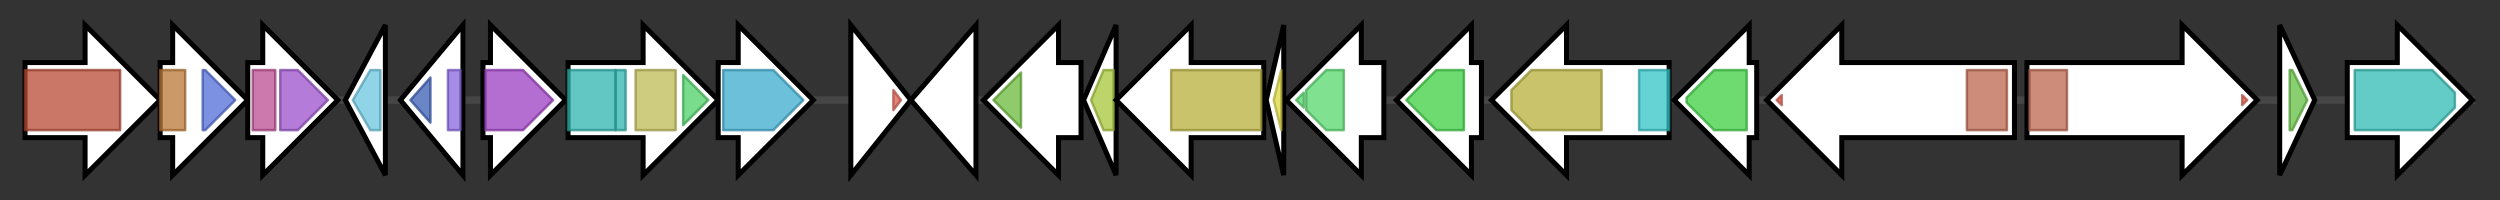 <svg version="1.1" baseProfile="full" xmlns="http://www.w3.org/2000/svg" width="999.033" height="80">
	<rect width="100%" height="100%" fill="#333333" stroke="none"/>
	<g>
		<line x1="10" y1="40.0" x2="989.033" y2="40.0" style="stroke:rgb(70,70,70); stroke-width:3 "/>
		<g>
			<title>
putative Ox3</title>
			<polygon class="
putative Ox3" points="10,25 34,25 34,10 64,40 34,70 34,55 10,55" fill="rgb(255,255,255)" fill-opacity="1.0" stroke="rgb(0,0,0)" stroke-width="2"  />
			<g>
				<title>Amino_oxidase (PF01593)
"Flavin containing amine oxidoreductase"</title>
				<rect class="PF01593" x="10" y="28" stroke-linejoin="round" width="38" height="24" fill="rgb(184,74,52)" stroke="rgb(147,59,41)" stroke-width="1" opacity="0.75" />
			</g>
		</g>
		<g>
			<title>
putative alcohol dehydrogenase zinc-binding domain protein</title>
			<polygon class="
putative alcohol dehydrogenase zinc-binding domain protein" points="64,25 69,25 69,10 99,40 69,70 69,55 64,55" fill="rgb(255,255,255)" fill-opacity="1.0" stroke="rgb(0,0,0)" stroke-width="2"  />
			<g>
				<title>ADH_N_2 (PF16884)
"N-terminal domain of oxidoreductase"</title>
				<rect class="PF16884" x="64" y="28" stroke-linejoin="round" width="10" height="24" fill="rgb(185,119,52)" stroke="rgb(148,95,41)" stroke-width="1" opacity="0.75" />
			</g>
			<g>
				<title>ADH_zinc_N (PF00107)
"Zinc-binding dehydrogenase"</title>
				<polygon class="PF00107" points="81,28 82,28 94,40 94,40 82,52 81,52" stroke-linejoin="round" width="13" height="24" fill="rgb(81,108,215)" stroke="rgb(64,86,172)" stroke-width="1" opacity="0.75" />
			</g>
		</g>
		<g>
			<title>
XiaA</title>
			<polygon class="
XiaA" points="99,25 105,25 105,10 135,40 105,70 105,55 99,55" fill="rgb(255,255,255)" fill-opacity="1.0" stroke="rgb(0,0,0)" stroke-width="2"  />
			<g>
				<title>Rieske (PF00355)
"Rieske [2Fe-2S] domain"</title>
				<rect class="PF00355" x="101" y="28" stroke-linejoin="round" width="9" height="24" fill="rgb(186,77,145)" stroke="rgb(148,61,115)" stroke-width="1" opacity="0.75" />
			</g>
			<g>
				<title>KshA_C (PF19298)
"3-Ketosteroid 9alpha-hydroxylase C-terminal domain"</title>
				<polygon class="PF19298" points="112,28 119,28 131,40 119,52 112,52" stroke-linejoin="round" width="20" height="24" fill="rgb(155,81,203)" stroke="rgb(123,64,162)" stroke-width="1" opacity="0.75" />
			</g>
		</g>
		<g>
			<title>
XiaB</title>
			<polygon class="
XiaB" points="138,40 154,10 154,70" fill="rgb(255,255,255)" fill-opacity="1.0" stroke="rgb(0,0,0)" stroke-width="2"  />
			<g>
				<title>Flavin_Reduct (PF01613)
"Flavin reductase like domain"</title>
				<polygon class="PF01613" points="141,40 148,28 152,28 152,52 148,52" stroke-linejoin="round" width="14" height="24" fill="rgb(107,197,222)" stroke="rgb(85,157,177)" stroke-width="1" opacity="0.75" />
			</g>
		</g>
		<g>
			<title>
XiaC</title>
			<polygon class="
XiaC" points="160,40 185,10 185,70" fill="rgb(255,255,255)" fill-opacity="1.0" stroke="rgb(0,0,0)" stroke-width="2"  />
			<g>
				<title>IclR (PF01614)
"Bacterial transcriptional regulator"</title>
				<polygon class="PF01614" points="164,40 172,31 172,49" stroke-linejoin="round" width="12" height="24" fill="rgb(58,93,180)" stroke="rgb(46,74,144)" stroke-width="1" opacity="0.75" />
			</g>
			<g>
				<title>HTH_IclR (PF09339)
"IclR helix-turn-helix domain"</title>
				<rect class="PF09339" x="179" y="28" stroke-linejoin="round" width="5" height="24" fill="rgb(135,102,222)" stroke="rgb(108,81,177)" stroke-width="1" opacity="0.75" />
			</g>
		</g>
		<g>
			<title>
XiaD</title>
			<polygon class="
XiaD" points="193,25 196,25 196,10 226,40 196,70 196,55 193,55" fill="rgb(255,255,255)" fill-opacity="1.0" stroke="rgb(0,0,0)" stroke-width="2"  />
			<g>
				<title>LYTB (PF02401)
"LytB protein"</title>
				<polygon class="PF02401" points="194,28 209,28 221,40 221,40 209,52 194,52" stroke-linejoin="round" width="27" height="24" fill="rgb(155,62,193)" stroke="rgb(124,49,154)" stroke-width="1" opacity="0.75" />
			</g>
		</g>
		<g>
			<title>
XiaE</title>
			<polygon class="
XiaE" points="227,25 257,25 257,10 287,40 257,70 257,55 227,55" fill="rgb(255,255,255)" fill-opacity="1.0" stroke="rgb(0,0,0)" stroke-width="2"  />
			<g>
				<title>DXP_synthase_N (PF13292)
"1-deoxy-D-xylulose-5-phosphate synthase"</title>
				<rect class="PF13292" x="227" y="28" stroke-linejoin="round" width="19" height="24" fill="rgb(46,179,173)" stroke="rgb(36,143,138)" stroke-width="1" opacity="0.75" />
			</g>
			<g>
				<title>DXP_synthase_N (PF13292)
"1-deoxy-D-xylulose-5-phosphate synthase"</title>
				<rect class="PF13292" x="246" y="28" stroke-linejoin="round" width="4" height="24" fill="rgb(46,179,173)" stroke="rgb(36,143,138)" stroke-width="1" opacity="0.75" />
			</g>
			<g>
				<title>Transket_pyr (PF02779)
"Transketolase, pyrimidine binding domain"</title>
				<rect class="PF02779" x="254" y="28" stroke-linejoin="round" width="16" height="24" fill="rgb(189,186,84)" stroke="rgb(151,148,67)" stroke-width="1" opacity="0.75" />
			</g>
			<g>
				<title>Transketolase_C (PF02780)
"Transketolase, C-terminal domain"</title>
				<polygon class="PF02780" points="273,30 283,40 273,50" stroke-linejoin="round" width="11" height="24" fill="rgb(76,206,101)" stroke="rgb(60,164,80)" stroke-width="1" opacity="0.75" />
			</g>
		</g>
		<g>
			<title>
XiaF</title>
			<polygon class="
XiaF" points="287,25 295,25 295,10 325,40 295,70 295,55 287,55" fill="rgb(255,255,255)" fill-opacity="1.0" stroke="rgb(0,0,0)" stroke-width="2"  />
			<g>
				<title>GcpE (PF04551)
"GcpE protein"</title>
				<polygon class="PF04551" points="289,28 309,28 321,40 309,52 289,52" stroke-linejoin="round" width="34" height="24" fill="rgb(61,170,205)" stroke="rgb(48,136,164)" stroke-width="1" opacity="0.75" />
			</g>
		</g>
		<g>
			<title>
XiaG</title>
			<polygon class="
XiaG" points="340,10 364,40 340,70" fill="rgb(255,255,255)" fill-opacity="1.0" stroke="rgb(0,0,0)" stroke-width="2"  />
			<g>
				<title>GerE (PF00196)
"Bacterial regulatory proteins, luxR family"</title>
				<polygon class="PF00196" points="357,36 360,40 357,44" stroke-linejoin="round" width="5" height="24" fill="rgb(219,94,82)" stroke="rgb(175,75,65)" stroke-width="1" opacity="0.75" />
			</g>
		</g>
		<g>
			<title>
terpene cyclase</title>
			<polygon class="
terpene cyclase" points="364,40 390,10 390,70" fill="rgb(255,255,255)" fill-opacity="1.0" stroke="rgb(0,0,0)" stroke-width="2"  />
		</g>
		<g>
			<title>
oxidative terpene cyclase</title>
			<polygon class="
oxidative terpene cyclase" points="432,25 423,25 423,10 393,40 423,70 423,55 432,55" fill="rgb(255,255,255)" fill-opacity="1.0" stroke="rgb(0,0,0)" stroke-width="2"  />
			<g>
				<title>Acyl-CoA_dh_2 (PF08028)
"Acyl-CoA dehydrogenase, C-terminal domain"</title>
				<polygon class="PF08028" points="397,40 408,29 408,51" stroke-linejoin="round" width="13" height="24" fill="rgb(106,185,56)" stroke="rgb(84,148,44)" stroke-width="1" opacity="0.75" />
			</g>
		</g>
		<g>
			<title>
XiaJ</title>
			<polygon class="
XiaJ" points="433,40 446,10 446,70" fill="rgb(255,255,255)" fill-opacity="1.0" stroke="rgb(0,0,0)" stroke-width="2"  />
			<g>
				<title>LEH (PF07858)
"Limonene-1,2-epoxide hydrolase catalytic domain"</title>
				<polygon class="PF07858" points="436,40 441,28 445,28 445,52 441,52" stroke-linejoin="round" width="12" height="24" fill="rgb(165,198,57)" stroke="rgb(132,158,45)" stroke-width="1" opacity="0.75" />
			</g>
		</g>
		<g>
			<title>
C,N- and N,N dimerization</title>
			<polygon class="
C,N- and N,N dimerization" points="505,25 476,25 476,10 446,40 476,70 476,55 505,55" fill="rgb(255,255,255)" fill-opacity="1.0" stroke="rgb(0,0,0)" stroke-width="2"  />
			<g>
				<title>FAD_binding_3 (PF01494)
"FAD binding domain"</title>
				<rect class="PF01494" x="468" y="28" stroke-linejoin="round" width="36" height="24" fill="rgb(182,175,59)" stroke="rgb(145,140,47)" stroke-width="1" opacity="0.75" />
			</g>
		</g>
		<g>
			<title>
XiaL</title>
			<polygon class="
XiaL" points="506,40 513,10 513,70" fill="rgb(255,255,255)" fill-opacity="1.0" stroke="rgb(0,0,0)" stroke-width="2"  />
			<g>
				<title>Fer4_13 (PF13370)
"4Fe-4S single cluster domain of Ferredoxin I"</title>
				<polygon class="PF13370" points="509,40 512,28 512,28 512,52 512,52" stroke-linejoin="round" width="5" height="24" fill="rgb(220,216,65)" stroke="rgb(176,172,52)" stroke-width="1" opacity="0.75" />
			</g>
		</g>
		<g>
			<title>
carboxylase</title>
			<polygon class="
carboxylase" points="553,25 544,25 544,10 514,40 544,70 544,55 553,55" fill="rgb(255,255,255)" fill-opacity="1.0" stroke="rgb(0,0,0)" stroke-width="2"  />
			<g>
				<title>p450 (PF00067)
"Cytochrome P450"</title>
				<polygon class="PF00067" points="518,40 521,37 521,43" stroke-linejoin="round" width="6" height="24" fill="rgb(85,216,107)" stroke="rgb(68,172,85)" stroke-width="1" opacity="0.75" />
			</g>
			<g>
				<title>p450 (PF00067)
"Cytochrome P450"</title>
				<polygon class="PF00067" points="522,36 530,28 537,28 537,52 530,52 522,44" stroke-linejoin="round" width="15" height="24" fill="rgb(85,216,107)" stroke="rgb(68,172,85)" stroke-width="1" opacity="0.75" />
			</g>
		</g>
		<g>
			<title>
XiaN</title>
			<polygon class="
XiaN" points="592,25 588,25 588,10 558,40 588,70 588,55 592,55" fill="rgb(255,255,255)" fill-opacity="1.0" stroke="rgb(0,0,0)" stroke-width="2"  />
			<g>
				<title>polyprenyl_synt (PF00348)
"Polyprenyl synthetase"</title>
				<polygon class="PF00348" points="562,40 574,28 585,28 585,52 574,52 562,40" stroke-linejoin="round" width="23" height="24" fill="rgb(61,206,65)" stroke="rgb(48,164,52)" stroke-width="1" opacity="0.75" />
			</g>
		</g>
		<g>
			<title>
epoxidase</title>
			<polygon class="
epoxidase" points="667,25 626,25 626,10 596,40 626,70 626,55 667,55" fill="rgb(255,255,255)" fill-opacity="1.0" stroke="rgb(0,0,0)" stroke-width="2"  />
			<g>
				<title>FAD_binding_3 (PF01494)
"FAD binding domain"</title>
				<polygon class="PF01494" points="604,36 612,28 640,28 640,52 612,52 604,44" stroke-linejoin="round" width="36" height="24" fill="rgb(182,175,59)" stroke="rgb(145,140,47)" stroke-width="1" opacity="0.75" />
			</g>
			<g>
				<title>Trp_dioxygenase (PF03301)
"Tryptophan 2,3-dioxygenase"</title>
				<rect class="PF03301" x="655" y="28" stroke-linejoin="round" width="12" height="24" fill="rgb(50,195,197)" stroke="rgb(40,155,157)" stroke-width="1" opacity="0.75" />
			</g>
		</g>
		<g>
			<title>
XiaP</title>
			<polygon class="
XiaP" points="702,25 699,25 699,10 669,40 699,70 699,55 702,55" fill="rgb(255,255,255)" fill-opacity="1.0" stroke="rgb(0,0,0)" stroke-width="2"  />
			<g>
				<title>polyprenyl_synt (PF00348)
"Polyprenyl synthetase"</title>
				<polygon class="PF00348" points="674,39 685,28 698,28 698,52 685,52 674,41" stroke-linejoin="round" width="24" height="24" fill="rgb(61,206,65)" stroke="rgb(48,164,52)" stroke-width="1" opacity="0.75" />
			</g>
		</g>
		<g>
			<title>
XiaQ</title>
			<polygon class="
XiaQ" points="805,25 736,25 736,10 706,40 736,70 736,55 805,55" fill="rgb(255,255,255)" fill-opacity="1.0" stroke="rgb(0,0,0)" stroke-width="2"  />
			<g>
				<title>GerE (PF00196)
"Bacterial regulatory proteins, luxR family"</title>
				<polygon class="PF00196" points="710,40 712,38 712,42" stroke-linejoin="round" width="5" height="24" fill="rgb(219,94,82)" stroke="rgb(175,75,65)" stroke-width="1" opacity="0.75" />
			</g>
			<g>
				<title>AAA_16 (PF13191)
"AAA ATPase domain"</title>
				<rect class="PF13191" x="786" y="28" stroke-linejoin="round" width="16" height="24" fill="rgb(186,102,77)" stroke="rgb(148,81,61)" stroke-width="1" opacity="0.75" />
			</g>
		</g>
		<g>
			<title>
XiaR</title>
			<polygon class="
XiaR" points="810,25 872,25 872,10 902,40 872,70 872,55 810,55" fill="rgb(255,255,255)" fill-opacity="1.0" stroke="rgb(0,0,0)" stroke-width="2"  />
			<g>
				<title>AAA_16 (PF13191)
"AAA ATPase domain"</title>
				<rect class="PF13191" x="811" y="28" stroke-linejoin="round" width="15" height="24" fill="rgb(186,102,77)" stroke="rgb(148,81,61)" stroke-width="1" opacity="0.75" />
			</g>
			<g>
				<title>GerE (PF00196)
"Bacterial regulatory proteins, luxR family"</title>
				<polygon class="PF00196" points="896,38 898,40 896,42" stroke-linejoin="round" width="5" height="24" fill="rgb(219,94,82)" stroke="rgb(175,75,65)" stroke-width="1" opacity="0.75" />
			</g>
		</g>
		<g>
			<title>
putative bacillolysin</title>
			<polygon class="
putative bacillolysin" points="911,10 925,40 911,70" fill="rgb(255,255,255)" fill-opacity="1.0" stroke="rgb(0,0,0)" stroke-width="2"  />
			<g>
				<title>DUF5980 (PF19410)
"Family of unknown function (DUF5980)"</title>
				<polygon class="PF19410" points="915,28 916,28 922,40 916,52 915,52" stroke-linejoin="round" width="10" height="24" fill="rgb(98,191,66)" stroke="rgb(78,152,52)" stroke-width="1" opacity="0.75" />
			</g>
		</g>
		<g>
			<title>
putative sodium-coupled permease</title>
			<polygon class="
putative sodium-coupled permease" points="938,25 958,25 958,10 988,40 958,70 958,55 938,55" fill="rgb(255,255,255)" fill-opacity="1.0" stroke="rgb(0,0,0)" stroke-width="2"  />
			<g>
				<title>SSF (PF00474)
"Sodium:solute symporter family"</title>
				<polygon class="PF00474" points="941,28 972,28 981,37 981,43 972,52 941,52" stroke-linejoin="round" width="40" height="24" fill="rgb(49,186,178)" stroke="rgb(39,148,142)" stroke-width="1" opacity="0.75" />
			</g>
		</g>
	</g>
</svg>
